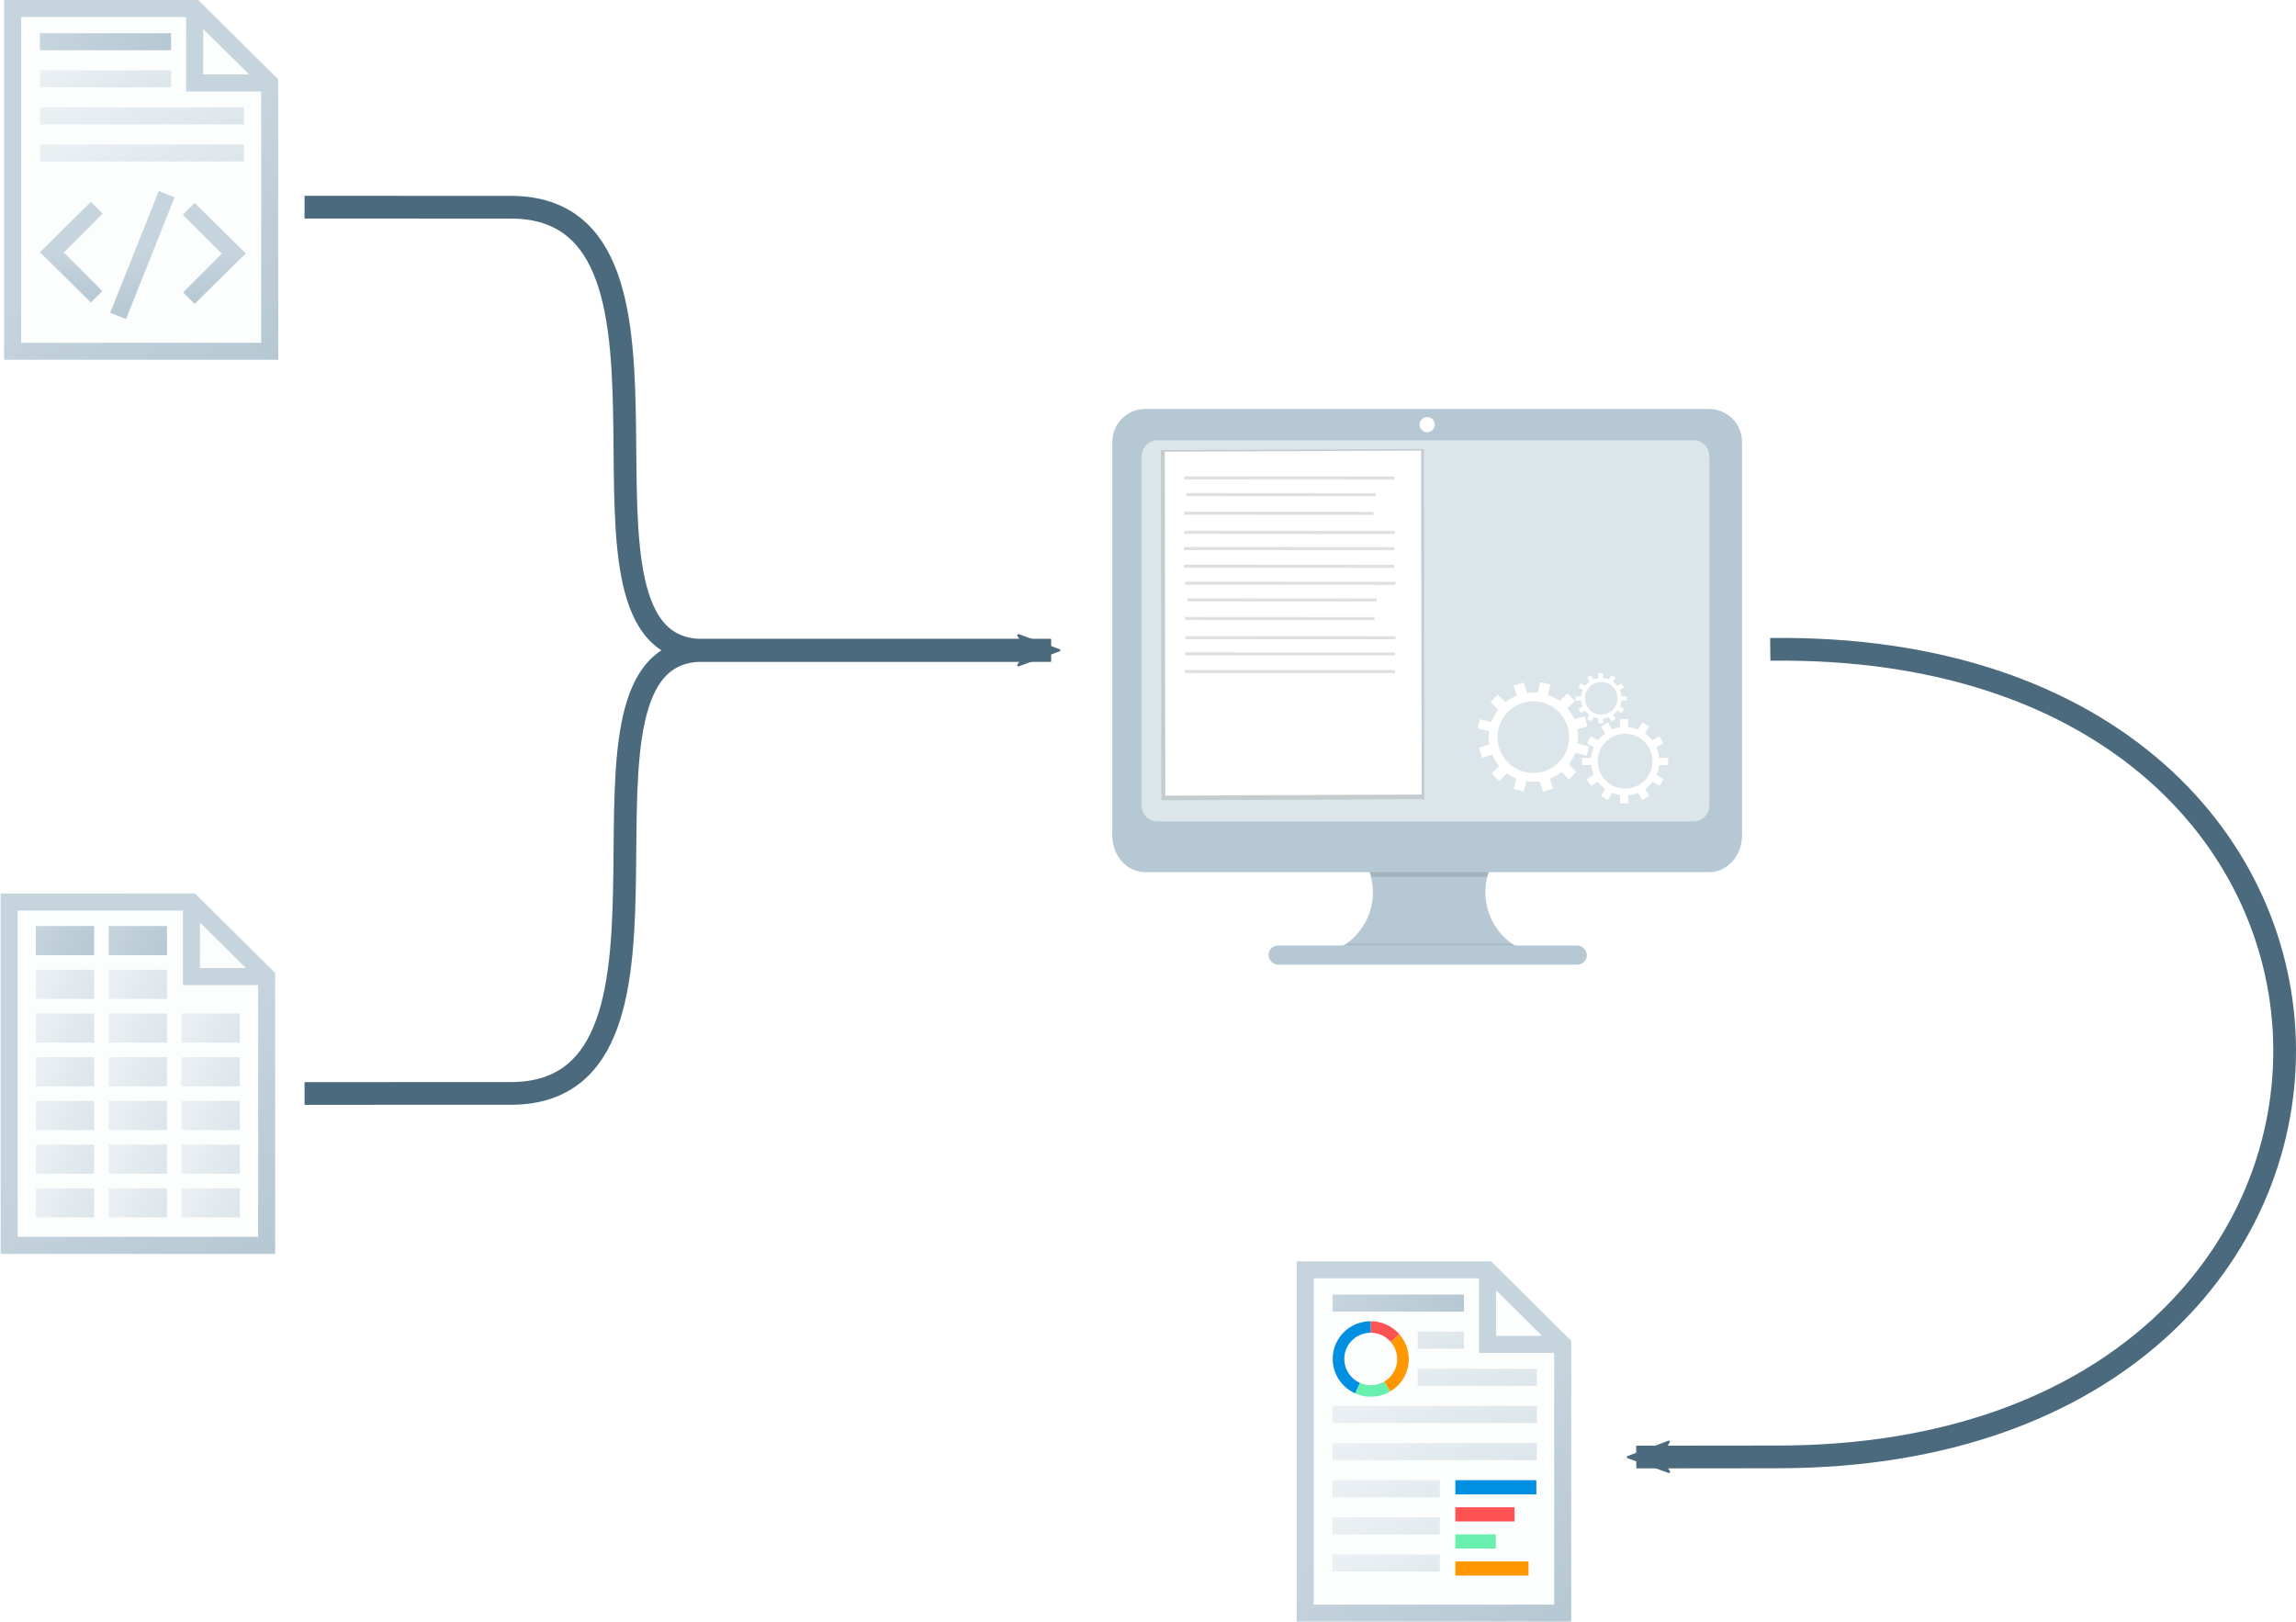 <?xml version="1.0" encoding="UTF-8" standalone="no"?>
<!-- Created with Inkscape (http://www.inkscape.org/) -->

<svg
   xmlns:osb="http://www.openswatchbook.org/uri/2009/osb"
   xmlns:dc="http://purl.org/dc/elements/1.1/"
   xmlns:cc="http://creativecommons.org/ns#"
   xmlns:rdf="http://www.w3.org/1999/02/22-rdf-syntax-ns#"
   xmlns:svg="http://www.w3.org/2000/svg"
   xmlns="http://www.w3.org/2000/svg"
   xmlns:xlink="http://www.w3.org/1999/xlink"
   xmlns:sodipodi="http://sodipodi.sourceforge.net/DTD/sodipodi-0.dtd"
   xmlns:inkscape="http://www.inkscape.org/namespaces/inkscape"
   width="404.47mm"
   height="285.652mm"
   viewBox="0 0 404.47 285.652"
   version="1.1"
   id="svg3107"
   inkscape:version="0.92.4 (5da689c313, 2019-01-14)"
   sodipodi:docname="nemoa-figure.svg">
  <defs
     id="defs3101">
    <marker
       inkscape:stockid="Arrow2Mend"
       orient="auto"
       refY="0"
       refX="0"
       id="Arrow2Mend-4-3"
       style="overflow:visible"
       inkscape:isstock="true">
      <path
         inkscape:connector-curvature="0"
         id="path12009-0-7"
         style="fill:#4b6a7d;fill-opacity:1;fill-rule:evenodd;stroke:#4b6a7d;stroke-width:0.625;stroke-linejoin:round;stroke-opacity:1"
         d="M 8.719,4.034 -2.207,0.016 8.719,-4.002 c -1.745,2.372 -1.735,5.617 -6e-7,8.035 z"
         transform="scale(-0.6)" />
    </marker>
    <linearGradient
       inkscape:collect="always"
       id="linearGradient13135">
      <stop
         style="stop-color:#dce5ea;stop-opacity:1"
         offset="0"
         id="stop13131" />
      <stop
         style="stop-color:#ecf1f4;stop-opacity:1"
         offset="1"
         id="stop13133" />
    </linearGradient>
    <linearGradient
       inkscape:collect="always"
       id="linearGradient46896">
      <stop
         style="stop-color:#b6c8d3;stop-opacity:1"
         offset="0"
         id="stop46892" />
      <stop
         style="stop-color:#c6d4dd;stop-opacity:1"
         offset="1"
         id="stop46894" />
    </linearGradient>
    <linearGradient
       gradientTransform="matrix(3.78,0,0,3.78,-1595.234,-684.882)"
       inkscape:collect="always"
       xlink:href="#linearGradient46896"
       id="linearGradient10806-4"
       x1="99.385"
       y1="129.775"
       x2="76.285"
       y2="126.775"
       gradientUnits="userSpaceOnUse" />
    <linearGradient
       inkscape:collect="always"
       xlink:href="#linearGradient46896"
       id="linearGradient8932-2"
       x1="446.967"
       y1="696.57"
       x2="355.971"
       y2="576.303"
       gradientUnits="userSpaceOnUse"
       gradientTransform="translate(-1595.234,-684.882)" />
    <linearGradient
       gradientTransform="matrix(8.504,0,0,2.209,-1955.661,-461.251)"
       inkscape:collect="always"
       xlink:href="#linearGradient13135"
       id="linearGradient8984-8-6-6-4-4"
       x1="86.551"
       y1="131.979"
       x2="76.285"
       y2="126.846"
       gradientUnits="userSpaceOnUse" />
    <linearGradient
       gradientTransform="matrix(13.229,0,0,2.209,-2316.068,-436.574)"
       inkscape:collect="always"
       xlink:href="#linearGradient13135"
       id="linearGradient8984-8-6-6-5-6"
       x1="86.551"
       y1="131.979"
       x2="76.285"
       y2="126.846"
       gradientUnits="userSpaceOnUse" />
    <linearGradient
       gradientTransform="matrix(13.229,0,0,2.209,-2316.068,-337.865)"
       inkscape:collect="always"
       xlink:href="#linearGradient13135"
       id="linearGradient8984-8-6-6-5-1-7-4"
       x1="86.551"
       y1="131.979"
       x2="76.285"
       y2="126.846"
       gradientUnits="userSpaceOnUse" />
    <linearGradient
       gradientTransform="matrix(13.229,0,0,2.209,-2316.068,-411.897)"
       inkscape:collect="always"
       xlink:href="#linearGradient13135"
       id="linearGradient8984-8-6-6-5-1-7-3"
       x1="86.551"
       y1="131.979"
       x2="76.285"
       y2="126.846"
       gradientUnits="userSpaceOnUse" />
    <linearGradient
       gradientTransform="matrix(13.229,0,0,2.209,-2316.068,-387.22)"
       inkscape:collect="always"
       xlink:href="#linearGradient13135"
       id="linearGradient8984-8-6-6-5-1-7-3-8"
       x1="86.551"
       y1="131.979"
       x2="76.285"
       y2="126.846"
       gradientUnits="userSpaceOnUse" />
    <linearGradient
       gradientTransform="matrix(13.229,0,0,2.209,-2316.068,-362.542)"
       inkscape:collect="always"
       xlink:href="#linearGradient13135"
       id="linearGradient8984-8-6-6-5-1-7-4-4"
       x1="86.551"
       y1="131.979"
       x2="76.285"
       y2="126.846"
       gradientUnits="userSpaceOnUse" />
    <linearGradient
       gradientTransform="matrix(13.229,0,0,2.209,-2316.068,-313.188)"
       inkscape:collect="always"
       xlink:href="#linearGradient13135"
       id="linearGradient8984-8-6-6-5-1-7-4-7"
       x1="86.551"
       y1="131.979"
       x2="76.285"
       y2="126.846"
       gradientUnits="userSpaceOnUse" />
    <marker
       inkscape:stockid="Arrow2Mend"
       orient="auto"
       refY="0"
       refX="0"
       id="Arrow2Mend-4-3-4"
       style="overflow:visible"
       inkscape:isstock="true">
      <path
         inkscape:connector-curvature="0"
         id="path12009-0-7-0"
         style="fill:#4b6a7d;fill-opacity:1;fill-rule:evenodd;stroke:#4b6a7d;stroke-width:0.625;stroke-linejoin:round;stroke-opacity:1"
         d="M 8.719,4.034 -2.207,0.016 8.719,-4.002 c -1.745,2.372 -1.735,5.617 -6e-7,8.035 z"
         transform="scale(-0.6)" />
    </marker>
    <linearGradient
       inkscape:collect="always"
       xlink:href="#linearGradient46896"
       id="linearGradient10097"
       gradientUnits="userSpaceOnUse"
       gradientTransform="translate(12.834,-2.9e-6)"
       x1="86.551"
       y1="131.979"
       x2="76.285"
       y2="126.846" />
    <linearGradient
       inkscape:collect="always"
       xlink:href="#linearGradient13135"
       id="linearGradient10099"
       gradientUnits="userSpaceOnUse"
       gradientTransform="translate(12.834,7.7)"
       x1="86.551"
       y1="131.979"
       x2="76.285"
       y2="126.846" />
    <linearGradient
       inkscape:collect="always"
       xlink:href="#linearGradient13135"
       id="linearGradient10101"
       gradientUnits="userSpaceOnUse"
       gradientTransform="translate(12.834,15.399)"
       x1="86.551"
       y1="131.979"
       x2="76.285"
       y2="126.846" />
    <linearGradient
       inkscape:collect="always"
       xlink:href="#linearGradient13135"
       id="linearGradient10103"
       gradientUnits="userSpaceOnUse"
       gradientTransform="translate(12.834,23.099)"
       x1="86.551"
       y1="131.979"
       x2="76.285"
       y2="126.846" />
    <linearGradient
       inkscape:collect="always"
       xlink:href="#linearGradient13135"
       id="linearGradient10105"
       gradientUnits="userSpaceOnUse"
       gradientTransform="translate(12.834,30.799)"
       x1="86.551"
       y1="131.979"
       x2="76.285"
       y2="126.846" />
    <linearGradient
       inkscape:collect="always"
       xlink:href="#linearGradient13135"
       id="linearGradient10107"
       gradientUnits="userSpaceOnUse"
       gradientTransform="translate(12.834,38.498)"
       x1="86.551"
       y1="131.979"
       x2="76.285"
       y2="126.846" />
    <linearGradient
       inkscape:collect="always"
       xlink:href="#linearGradient13135"
       id="linearGradient10109"
       gradientUnits="userSpaceOnUse"
       gradientTransform="translate(12.834,46.198)"
       x1="86.551"
       y1="131.979"
       x2="76.285"
       y2="126.846" />
    <linearGradient
       inkscape:collect="always"
       xlink:href="#linearGradient13135"
       id="linearGradient10111"
       gradientUnits="userSpaceOnUse"
       gradientTransform="translate(25.667,15.399)"
       x1="86.551"
       y1="131.979"
       x2="76.285"
       y2="126.846" />
    <linearGradient
       inkscape:collect="always"
       xlink:href="#linearGradient13135"
       id="linearGradient10113"
       gradientUnits="userSpaceOnUse"
       gradientTransform="translate(25.667,23.099)"
       x1="86.551"
       y1="131.979"
       x2="76.285"
       y2="126.846" />
    <linearGradient
       inkscape:collect="always"
       xlink:href="#linearGradient13135"
       id="linearGradient10115"
       gradientUnits="userSpaceOnUse"
       gradientTransform="translate(25.667,30.799)"
       x1="86.551"
       y1="131.979"
       x2="76.285"
       y2="126.846" />
    <linearGradient
       inkscape:collect="always"
       xlink:href="#linearGradient13135"
       id="linearGradient10117"
       gradientUnits="userSpaceOnUse"
       gradientTransform="translate(25.667,38.498)"
       x1="86.551"
       y1="131.979"
       x2="76.285"
       y2="126.846" />
    <linearGradient
       inkscape:collect="always"
       xlink:href="#linearGradient13135"
       id="linearGradient10119"
       gradientUnits="userSpaceOnUse"
       gradientTransform="translate(25.667,46.198)"
       x1="86.551"
       y1="131.979"
       x2="76.285"
       y2="126.846" />
    <linearGradient
       inkscape:collect="always"
       xlink:href="#linearGradient46896"
       id="linearGradient8984-0-1-8"
       x1="86.551"
       y1="131.979"
       x2="76.285"
       y2="126.846"
       gradientUnits="userSpaceOnUse" />
    <linearGradient
       inkscape:collect="always"
       xlink:href="#linearGradient13135"
       id="linearGradient10121"
       gradientUnits="userSpaceOnUse"
       gradientTransform="translate(0,7.7)"
       x1="86.551"
       y1="131.979"
       x2="76.285"
       y2="126.846" />
    <linearGradient
       inkscape:collect="always"
       xlink:href="#linearGradient13135"
       id="linearGradient10123"
       gradientUnits="userSpaceOnUse"
       gradientTransform="translate(0,15.399)"
       x1="86.551"
       y1="131.979"
       x2="76.285"
       y2="126.846" />
    <linearGradient
       inkscape:collect="always"
       xlink:href="#linearGradient13135"
       id="linearGradient10125"
       gradientUnits="userSpaceOnUse"
       gradientTransform="translate(0,23.099)"
       x1="86.551"
       y1="131.979"
       x2="76.285"
       y2="126.846" />
    <linearGradient
       inkscape:collect="always"
       xlink:href="#linearGradient13135"
       id="linearGradient10127"
       gradientUnits="userSpaceOnUse"
       gradientTransform="translate(-3e-6,30.799)"
       x1="86.551"
       y1="131.979"
       x2="76.285"
       y2="126.846" />
    <linearGradient
       inkscape:collect="always"
       xlink:href="#linearGradient13135"
       id="linearGradient10129"
       gradientUnits="userSpaceOnUse"
       gradientTransform="translate(-8e-6,38.498)"
       x1="86.551"
       y1="131.979"
       x2="76.285"
       y2="126.846" />
    <linearGradient
       inkscape:collect="always"
       xlink:href="#linearGradient13135"
       id="linearGradient10131"
       gradientUnits="userSpaceOnUse"
       gradientTransform="translate(-3e-6,46.198)"
       x1="86.551"
       y1="131.979"
       x2="76.285"
       y2="126.846" />
    <linearGradient
       inkscape:collect="always"
       xlink:href="#linearGradient46896"
       id="linearGradient8932-5"
       x1="446.967"
       y1="696.57"
       x2="355.971"
       y2="576.303"
       gradientUnits="userSpaceOnUse" />
    <marker
       inkscape:stockid="Arrow2Mend"
       orient="auto"
       refY="0"
       refX="0"
       id="Arrow2Mend-4-3-0"
       style="overflow:visible"
       inkscape:isstock="true">
      <path
         inkscape:connector-curvature="0"
         id="path12009-0-7-7"
         style="fill:#4b6a7d;fill-opacity:1;fill-rule:evenodd;stroke:#4b6a7d;stroke-width:0.625;stroke-linejoin:round;stroke-opacity:1"
         d="M 8.719,4.034 -2.207,0.016 8.719,-4.002 c -1.745,2.372 -1.735,5.617 -6e-7,8.035 z"
         transform="scale(-0.6)" />
    </marker>
    <marker
       inkscape:isstock="true"
       style="overflow:visible"
       id="DotL"
       refX="0"
       refY="0"
       orient="auto"
       inkscape:stockid="DotL">
      <path
         inkscape:connector-curvature="0"
         transform="matrix(0.8,0,0,0.8,5.92,0.8)"
         style="fill:#000000;fill-opacity:0.393;fill-rule:evenodd;stroke:#000000;stroke-width:1pt;stroke-opacity:1"
         d="m -2.5,-1 c 0,2.76 -2.24,5 -5,5 -2.76,0 -5,-2.24 -5,-5 0,-2.76 2.24,-5 5,-5 2.76,0 5,2.24 5,5 z"
         id="path955" />
    </marker>
    <marker
       inkscape:isstock="true"
       style="overflow:visible"
       id="DotM"
       refX="0"
       refY="0"
       orient="auto"
       inkscape:stockid="DotM">
      <path
         inkscape:connector-curvature="0"
         transform="matrix(0.4,0,0,0.4,2.96,0.4)"
         style="fill:#3c82ff;fill-opacity:0.706;fill-rule:evenodd;stroke:#000000;stroke-width:1pt;stroke-opacity:1"
         d="m -2.5,-1 c 0,2.76 -2.24,5 -5,5 -2.76,0 -5,-2.24 -5,-5 0,-2.76 2.24,-5 5,-5 2.76,0 5,2.24 5,5 z"
         id="path958" />
    </marker>
    <marker
       inkscape:isstock="true"
       style="overflow:visible"
       id="Arrow2Lstart"
       refX="0"
       refY="0"
       orient="auto"
       inkscape:stockid="Arrow2Lstart">
      <path
         inkscape:connector-curvature="0"
         transform="matrix(1.1,0,0,1.1,1.1,0)"
         d="M 8.719,4.034 -2.207,0.016 8.719,-4.002 c -1.745,2.372 -1.735,5.617 -6e-7,8.035 z"
         style="fill:#000000;fill-opacity:0.393;fill-rule:evenodd;stroke:#000000;stroke-width:0.625;stroke-linejoin:round;stroke-opacity:1"
         id="path912" />
    </marker>
    <marker
       inkscape:isstock="true"
       style="overflow:visible"
       id="marker1290"
       refX="0"
       refY="0"
       orient="auto"
       inkscape:stockid="Arrow1Lstart">
      <path
         inkscape:connector-curvature="0"
         transform="matrix(0.8,0,0,0.8,10,0)"
         style="fill:#3c82ff;fill-opacity:0.706;fill-rule:evenodd;stroke:#000000;stroke-width:1pt;stroke-opacity:1"
         d="M 0,0 5,-5 -12.5,0 5,5 Z"
         id="path1288" />
    </marker>
    <marker
       inkscape:isstock="true"
       style="overflow:visible"
       id="Arrow1Lstart"
       refX="0"
       refY="0"
       orient="auto"
       inkscape:stockid="Arrow1Lstart">
      <path
         inkscape:connector-curvature="0"
         transform="matrix(0.8,0,0,0.8,10,0)"
         style="fill:#3c82ff;fill-opacity:0.706;fill-rule:evenodd;stroke:#000000;stroke-width:1pt;stroke-opacity:1"
         d="M 0,0 5,-5 -12.5,0 5,5 Z"
         id="path894" />
    </marker>
    <linearGradient
       osb:paint="solid"
       id="linearGradient25565">
      <stop
         id="stop25563"
         offset="0"
         style="stop-color:#00ff00;stop-opacity:1;" />
    </linearGradient>
    <linearGradient
       id="linearGradient25557"
       inkscape:collect="always">
      <stop
         id="stop25553"
         offset="0"
         style="stop-color:#ff0000;stop-opacity:1;" />
      <stop
         id="stop25555"
         offset="1"
         style="stop-color:#ff0000;stop-opacity:0;" />
    </linearGradient>
    <linearGradient
       osb:paint="solid"
       id="linearGradient6556">
      <stop
         id="stop6554"
         offset="0"
         style="stop-color:#ff0046;stop-opacity:0.478;" />
    </linearGradient>
    <inkscape:perspective
       id="perspective4864"
       inkscape:persp3d-origin="248.87743 : -1539.7324 : 1"
       inkscape:vp_z="-1886.7359 : -1541.4926 : 1"
       inkscape:vp_y="0 : -21.553142 : 0"
       inkscape:vp_x="2135.6135 : -1.7602 : 0"
       sodipodi:type="inkscape:persp3d" />
    <linearGradient
       gradientUnits="userSpaceOnUse"
       y2="314.548"
       x2="463.755"
       y1="314.548"
       x1="255.397"
       id="linearGradient25559"
       xlink:href="#linearGradient25557"
       inkscape:collect="always" />
    <inkscape:perspective
       id="perspective4864-9"
       inkscape:persp3d-origin="104.79107 : -1864.7233 : 1"
       inkscape:vp_z="-2030.8226 : -1866.4835 : 1"
       inkscape:vp_y="0 : -21.553142 : 0"
       inkscape:vp_x="2135.6135 : -1.7602 : 0"
       sodipodi:type="inkscape:persp3d" />
    <inkscape:perspective
       id="perspective4864-9-5"
       inkscape:persp3d-origin="-101.27768 : -1787.5854 : 1"
       inkscape:vp_z="-2236.8913 : -1789.3456 : 1"
       inkscape:vp_y="0 : -21.553142 : 0"
       inkscape:vp_x="2135.6135 : -1.7602 : 0"
       sodipodi:type="inkscape:persp3d" />
    <marker
       inkscape:stockid="Arrow2Mend"
       orient="auto"
       refY="0"
       refX="0"
       id="Arrow2Mend-4-3-0-5"
       style="overflow:visible"
       inkscape:isstock="true">
      <path
         inkscape:connector-curvature="0"
         id="path12009-0-7-7-0"
         style="fill:#b6c8d3;fill-opacity:1;fill-rule:evenodd;stroke:#b6c8d3;stroke-width:0.625;stroke-linejoin:round;stroke-opacity:1"
         d="M 8.719,4.034 -2.207,0.016 8.719,-4.002 c -1.745,2.372 -1.735,5.617 -6e-7,8.035 z"
         transform="scale(-0.6)" />
    </marker>
    <linearGradient
       inkscape:collect="always"
       xlink:href="#linearGradient46896"
       id="linearGradient10927-7"
       x1="658.24"
       y1="542.879"
       x2="655.686"
       y2="466.266"
       gradientUnits="userSpaceOnUse" />
    <linearGradient
       inkscape:collect="always"
       xlink:href="#linearGradient46896"
       id="linearGradient10945-1"
       x1="81.804"
       y1="174.127"
       x2="81.813"
       y2="165.391"
       gradientUnits="userSpaceOnUse" />
    <linearGradient
       inkscape:collect="always"
       xlink:href="#linearGradient46896"
       id="linearGradient10937-0"
       x1="95.302"
       y1="176.935"
       x2="94.767"
       y2="165.148"
       gradientUnits="userSpaceOnUse" />
    <linearGradient
       inkscape:collect="always"
       xlink:href="#linearGradient13135"
       id="linearGradient11140"
       gradientUnits="userSpaceOnUse"
       gradientTransform="matrix(2.25,0,0,0.584,-95.363,59.169)"
       x1="86.551"
       y1="131.979"
       x2="76.285"
       y2="126.846" />
    <linearGradient
       inkscape:collect="always"
       xlink:href="#linearGradient13135"
       id="linearGradient11142"
       gradientUnits="userSpaceOnUse"
       gradientTransform="matrix(3.5,0,0,0.584,-190.721,65.698)"
       x1="86.551"
       y1="131.979"
       x2="76.285"
       y2="126.846" />
    <linearGradient
       inkscape:collect="always"
       xlink:href="#linearGradient13135"
       id="linearGradient11144"
       gradientUnits="userSpaceOnUse"
       gradientTransform="matrix(3.5,0,0,0.584,-190.721,72.227)"
       x1="86.551"
       y1="131.979"
       x2="76.285"
       y2="126.846" />
    <linearGradient
       inkscape:collect="always"
       xlink:href="#linearGradient46896"
       id="linearGradient8515"
       gradientUnits="userSpaceOnUse"
       x1="99.385"
       y1="129.775"
       x2="76.285"
       y2="126.775" />
    <linearGradient
       inkscape:collect="always"
       xlink:href="#linearGradient46896"
       id="linearGradient8517"
       gradientUnits="userSpaceOnUse"
       gradientTransform="scale(0.265)"
       x1="446.967"
       y1="696.57"
       x2="355.971"
       y2="576.303" />
  </defs>
  <sodipodi:namedview
     id="base"
     pagecolor="#ffffff"
     bordercolor="#666666"
     borderopacity="1.0"
     inkscape:pageopacity="0.0"
     inkscape:pageshadow="2"
     inkscape:zoom="0.24748737"
     inkscape:cx="-80.150989"
     inkscape:cy="312.99226"
     inkscape:document-units="mm"
     inkscape:current-layer="layer1"
     showgrid="false"
     inkscape:window-width="1680"
     inkscape:window-height="987"
     inkscape:window-x="-8"
     inkscape:window-y="-8"
     inkscape:window-maximized="1"
     fit-margin-top="0"
     fit-margin-left="0"
     fit-margin-right="0"
     fit-margin-bottom="0" />
  <g
     inkscape:label="Ebene 1"
     inkscape:groupmode="layer"
     id="layer1"
     transform="translate(138.737,15.991)">
    <g
       transform="translate(-207.985,-136.914)"
       id="g10956-3">
      <path
         sodipodi:nodetypes="cccccc"
         inkscape:connector-curvature="0"
         id="rect7973-6-79"
         d="m 71.472,122.425 h 32.081 l 13.206,13.108 v 47.268 H 71.472 Z"
         style="opacity:1;vector-effect:none;fill:#fcfdfd;fill-opacity:1;stroke:none;stroke-width:0;stroke-linecap:butt;stroke-linejoin:miter;stroke-miterlimit:4;stroke-dasharray:none;stroke-dashoffset:0;stroke-opacity:1" />
      <path
         inkscape:connector-curvature="0"
         id="path10781-9-9"
         d="m 76.285,126.775 v 3 h 23.1 v -3 z"
         style="color:#000000;font-style:normal;font-variant:normal;font-weight:normal;font-stretch:normal;font-size:medium;line-height:normal;font-family:sans-serif;font-variant-ligatures:normal;font-variant-position:normal;font-variant-caps:normal;font-variant-numeric:normal;font-variant-alternates:normal;font-feature-settings:normal;text-indent:0;text-align:start;text-decoration:none;text-decoration-line:none;text-decoration-style:solid;text-decoration-color:#000000;letter-spacing:normal;word-spacing:normal;text-transform:none;writing-mode:lr-tb;direction:ltr;text-orientation:mixed;dominant-baseline:auto;baseline-shift:baseline;text-anchor:start;white-space:normal;shape-padding:0;clip-rule:nonzero;display:inline;overflow:visible;visibility:visible;opacity:1;isolation:auto;mix-blend-mode:normal;color-interpolation:sRGB;color-interpolation-filters:linearRGB;solid-color:#000000;solid-opacity:1;vector-effect:none;fill:url(#linearGradient8515);fill-opacity:1;fill-rule:nonzero;stroke:none;stroke-width:3;stroke-linecap:butt;stroke-linejoin:miter;stroke-miterlimit:4;stroke-dasharray:none;stroke-dashoffset:0;stroke-opacity:1;color-rendering:auto;image-rendering:auto;shape-rendering:auto;text-rendering:auto;enable-background:accumulate" />
      <path
         sodipodi:nodetypes="ccccccccccccccccccc"
         inkscape:connector-curvature="0"
         id="rect7973-4"
         d="m 69.972,120.926 v 63.375 h 48.287 c -0.002,-16.357 10e-4,-49.391 10e-4,-49.391 l -10e-4,-0.001 v -5.2e-4 l -14.09,-13.984 z m 3,3 h 29.078 l -0.02,13.107 h 13.229 v 44.268 H 72.973 Z m 32.074,2.096 8.072,8.011 h -8.084 z"
         style="color:#000000;font-style:normal;font-variant:normal;font-weight:normal;font-stretch:normal;font-size:medium;line-height:normal;font-family:sans-serif;font-variant-ligatures:normal;font-variant-position:normal;font-variant-caps:normal;font-variant-numeric:normal;font-variant-alternates:normal;font-feature-settings:normal;text-indent:0;text-align:start;text-decoration:none;text-decoration-line:none;text-decoration-style:solid;text-decoration-color:#000000;letter-spacing:normal;word-spacing:normal;text-transform:none;writing-mode:lr-tb;direction:ltr;text-orientation:mixed;dominant-baseline:auto;baseline-shift:baseline;text-anchor:start;white-space:normal;shape-padding:0;clip-rule:nonzero;display:inline;overflow:visible;visibility:visible;opacity:1;isolation:auto;mix-blend-mode:normal;color-interpolation:sRGB;color-interpolation-filters:linearRGB;solid-color:#000000;solid-opacity:1;vector-effect:none;fill:url(#linearGradient8517);fill-opacity:1;fill-rule:nonzero;stroke:none;stroke-width:3;stroke-linecap:butt;stroke-linejoin:miter;stroke-miterlimit:4;stroke-dasharray:none;stroke-dashoffset:0;stroke-opacity:1;color-rendering:auto;image-rendering:auto;shape-rendering:auto;text-rendering:auto;enable-background:accumulate" />
      <polygon
         transform="matrix(0.125,0,0,0.125,25.366,106.526)"
         id="polygon10656-2"
         points="625.327,401.13 697.373,472.275 625.327,543.42 609.117,527.21 663.602,472.725 608.667,417.79 "
         style="fill:url(#linearGradient10927-7);fill-opacity:1" />
      <path
         inkscape:connector-curvature="0"
         id="polygon10654-6"
         d="m 87.276,172.186 -6.786,-6.786 6.842,-6.842 -2.075,-2.075 -8.973,8.861 8.973,8.861 z"
         style="fill:url(#linearGradient10945-1);fill-opacity:1;stroke-width:0.125" />
      <path
         inkscape:connector-curvature="0"
         id="path10781-91"
         d="m 97.219,154.574 -8.559,21.438 2.785,1.113 8.561,-21.439 z"
         style="color:#000000;font-style:normal;font-variant:normal;font-weight:normal;font-stretch:normal;font-size:medium;line-height:normal;font-family:sans-serif;font-variant-ligatures:normal;font-variant-position:normal;font-variant-caps:normal;font-variant-numeric:normal;font-variant-alternates:normal;font-feature-settings:normal;text-indent:0;text-align:start;text-decoration:none;text-decoration-line:none;text-decoration-style:solid;text-decoration-color:#000000;letter-spacing:normal;word-spacing:normal;text-transform:none;writing-mode:lr-tb;direction:ltr;text-orientation:mixed;dominant-baseline:auto;baseline-shift:baseline;text-anchor:start;white-space:normal;shape-padding:0;clip-rule:nonzero;display:inline;overflow:visible;visibility:visible;opacity:1;isolation:auto;mix-blend-mode:normal;color-interpolation:sRGB;color-interpolation-filters:linearRGB;solid-color:#000000;solid-opacity:1;vector-effect:none;fill:url(#linearGradient10937-0);fill-opacity:1;fill-rule:nonzero;stroke:none;stroke-width:3;stroke-linecap:butt;stroke-linejoin:miter;stroke-miterlimit:4;stroke-dasharray:none;stroke-dashoffset:0;stroke-opacity:1;color-rendering:auto;image-rendering:auto;shape-rendering:auto;text-rendering:auto;enable-background:accumulate" />
      <path
         sodipodi:nodetypes="ccccc"
         inkscape:connector-curvature="0"
         id="path54-8-129-0-6-7-9"
         d="m 76.285,133.305 v 3 h 23.1 v -3 z"
         style="fill:url(#linearGradient11140);fill-opacity:1;stroke-width:0.327" />
      <path
         sodipodi:nodetypes="ccccc"
         inkscape:connector-curvature="0"
         id="path54-8-129-0-6-8-6"
         d="m 76.285,139.834 v 3 h 35.932 v -3 z"
         style="fill:url(#linearGradient11142);fill-opacity:1;stroke-width:0.408" />
      <path
         sodipodi:nodetypes="ccccc"
         inkscape:connector-curvature="0"
         id="path54-8-129-0-6-8-7-4"
         d="m 76.285,146.363 v 3 h 35.932 v -3 z"
         style="fill:url(#linearGradient11144);fill-opacity:1;stroke-width:0.408" />
    </g>
    <path
       style="fill:none;stroke:#4b6a7d;stroke-width:4;stroke-linecap:butt;stroke-linejoin:miter;stroke-miterlimit:4;stroke-dasharray:none;stroke-dashoffset:0;stroke-opacity:1"
       d="m -85.086,20.503 c 1.029,0 35.518,0.004 36.519,0.011 36.745,0.266 5.088,77.887 33.545,78.045 0.804,0.004 60.606,0.007 61.426,0.006"
       id="path11801-1-8"
       inkscape:connector-curvature="0"
       sodipodi:nodetypes="cssc"
       inkscape:export-filename="C:\Users\patri\Desktop\g47509-1.png"
       inkscape:export-xdpi="96"
       inkscape:export-ydpi="96" />
    <g
       id="g69817-9"
       transform="matrix(0.857,0,0,0.857,20.937,-23.522)">
      <g
         id="g5970">
        <path
           style="fill:#b6c8d3;fill-opacity:1;stroke-width:0.647"
           inkscape:connector-curvature="0"
           d="m 126.848,204.075 v 1.333 H 87.447 v -1.08 a 12.938,12.938 0 0 0 8.448,-12.148 12.938,12.938 0 0 0 -7.556,-11.767 H 126.583 a 12.938,12.938 0 0 0 0.265,23.663 z"
           id="path66507-5" />
        <path
           style="opacity:0.1;stroke-width:0.647"
           inkscape:connector-curvature="0"
           d="m 126.583,180.412 a 12.938,12.938 0 0 0 -7.148,8.584 H 95.5 a 12.976,12.976 0 0 0 -7.161,-8.584 z"
           id="path66509-9" />
        <path
           style="fill:#b6c8d3;fill-opacity:1;stroke-width:0.647"
           inkscape:connector-curvature="0"
           d="m 42.327,179.97 v 0.605 c 0,4.127 3.027,7.478 6.753,7.478 H 165.008 c 3.726,0 6.753,-3.351 6.753,-7.478 v -0.605 z"
           id="path66511-5"
           sodipodi:nodetypes="csssscc" />
        <path
           style="opacity:0.1;fill:#3f3d56;fill-opacity:1;stroke-width:0.647"
           inkscape:connector-curvature="0"
           d="m 126.848,204.075 v 1.333 H 87.447 v -1.08 a 13.041,13.041 0 0 0 3.04,-1.617 h 33.948 a 13.015,13.015 0 0 0 2.413,1.365 z"
           id="path66513-4" />
        <rect
           style="fill:#b6c8d3;fill-opacity:1;stroke-width:0.647"
           x="74.431"
           y="203.125"
           width="65.445"
           height="3.946"
           rx="1.973"
           id="rect66515-7" />
        <path
           style="fill:#b6c8d3;fill-opacity:1;stroke-width:0.647"
           inkscape:connector-curvature="0"
           d="m 171.761,99.604 c 0,-3.73 -3.024,-6.753 -6.753,-6.753 H 49.08 c -3.73,0 -6.753,3.024 -6.753,6.753 V 180.897 H 171.761 Z"
           id="path66517-8"
           sodipodi:nodetypes="ssssccs" />
        <path
           style="fill:#dce5ea;fill-opacity:1;stroke-width:0.632"
           inkscape:connector-curvature="0"
           d="m 165.054,102.612 v 71.675 a 3.171,3.325 0 0 1 -3.171,3.325 H 51.524 a 3.171,3.325 0 0 1 -3.171,-3.325 v -71.675 a 3.14,3.293 0 0 1 0.457,-1.656 3.177,3.331 0 0 1 2.745,-1.662 H 161.883 a 3.171,3.325 0 0 1 3.171,3.319 z"
           id="path66519-1" />
        <circle
           style="fill:#ffffff;stroke-width:0.647"
           cx="107.047"
           cy="96.066"
           r="1.559"
           id="circle66521-6" />
        <path
           style="opacity:0.1;fill:#3f3d56;fill-opacity:1;stroke-width:0.647"
           inkscape:connector-curvature="0"
           d="m 152.565,188.486 c -0.142,0 -0.278,-0.032 -0.414,-0.058 a 0.86,0.86 0 0 1 0.414,0.058 z"
           id="path66687-2" />
        <g
           transform="matrix(0.22,-0.018,0.018,0.212,-683.952,-39.314)"
           id="g17909-6-4-0-3">
          <g
             transform="translate(944.425,773.931)"
             id="g4943-4-1-9-6">
            <rect
               style="fill:#808080;fill-opacity:0.25;stroke-width:0.58"
               x="2331.179"
               y="-20.481"
               width="244.884"
               height="338.348"
               id="rect17823-3-7-4-7"
               transform="rotate(4.61)" />
            <rect
               id="rect17827-0-3-7-1"
               height="332.204"
               width="238.649"
               y="-17.962"
               x="2334.293"
               style="fill:#ffffff;stroke-width:0.581"
               transform="matrix(0.997,0.08,-0.08,0.997,0,0)" />
            <rect
               id="rect2651-42-6-7-4-2"
               transform="rotate(4.891)"
               height="2.965"
               width="195.799"
               y="-6.531"
               x="2352.777"
               style="fill:#e0e0e0;stroke-width:0.606" />
            <rect
               id="rect2661-85-9-6-5-6"
               transform="rotate(4.891)"
               height="2.965"
               width="176.516"
               y="27.589"
               x="2352.783"
               style="fill:#e0e0e0;stroke-width:0.606" />
            <rect
               id="rect2665-8-0-1-1-0"
               transform="rotate(4.891)"
               height="2.965"
               width="195.799"
               y="61.705"
               x="2352.779"
               style="fill:#e0e0e0;stroke-width:0.606" />
            <rect
               id="rect2673-4-3-7-1-2"
               transform="rotate(4.891)"
               height="2.965"
               width="195.799"
               y="78.763"
               x="2352.779"
               style="fill:#e0e0e0;stroke-width:0.606" />
            <rect
               id="rect2661-8-3-4-5-0-7"
               transform="rotate(4.891)"
               height="2.965"
               width="176.516"
               y="9.577"
               x="2354.824"
               style="fill:#e0e0e0;stroke-width:0.606" />
            <rect
               id="rect2665-0-1-8-3-3-3"
               transform="rotate(4.891)"
               height="2.965"
               width="195.799"
               y="46.069"
               x="2353.178"
               style="fill:#e0e0e0;stroke-width:0.606" />
            <rect
               id="rect2651-4-8-9-3-3-9"
               transform="rotate(4.891)"
               height="2.965"
               width="195.799"
               y="95.191"
               x="2354.112"
               style="fill:#e0e0e0;stroke-width:0.606" />
            <rect
               id="rect2661-1-0-4-6-7-1"
               transform="rotate(4.891)"
               height="2.965"
               width="176.516"
               y="129.311"
               x="2354.118"
               style="fill:#e0e0e0;stroke-width:0.606" />
            <rect
               id="rect2665-7-3-7-1-0-3"
               transform="rotate(4.891)"
               height="2.965"
               width="195.799"
               y="163.427"
               x="2354.114"
               style="fill:#e0e0e0;stroke-width:0.606" />
            <rect
               id="rect2673-8-3-7-5-0-1"
               transform="rotate(4.891)"
               height="2.965"
               width="195.799"
               y="180.485"
               x="2354.114"
               style="fill:#e0e0e0;stroke-width:0.606" />
            <rect
               id="rect2661-8-5-7-0-6-2-5"
               transform="rotate(4.891)"
               height="2.965"
               width="176.516"
               y="111.298"
               x="2356.159"
               style="fill:#e0e0e0;stroke-width:0.606" />
            <rect
               id="rect2665-0-3-0-6-2-3-4"
               transform="rotate(4.891)"
               height="2.965"
               width="195.799"
               y="147.791"
               x="2354.513"
               style="fill:#e0e0e0;stroke-width:0.606" />
          </g>
        </g>
        <path
           inkscape:connector-curvature="0"
           id="path65804-2-9-5"
           d="m 130.288,148.98 -0.545,2.194 a 9.185,9.185 0 0 0 -2.198,0.049 l -0.656,-2.141 -2.058,0.631 0.635,2.073 a 9.185,9.185 0 0 0 -2.284,1.319 l -1.639,-1.526 -1.467,1.575 1.589,1.48 a 9.185,9.185 0 0 0 -1.433,2.59 l -2.358,-0.586 -0.465,1.869 2.366,0.588 a 9.185,9.185 0 0 0 0.043,2.698 l -2.132,0.694 0.667,2.046 2.058,-0.67 a 9.185,9.185 0 0 0 1.46,2.377 l -1.529,1.533 1.524,1.521 1.585,-1.589 a 9.185,9.185 0 0 0 1.913,1.086 l -0.543,2.183 2.089,0.519 0.528,-2.125 a 9.185,9.185 0 0 0 2.762,0.016 l 0.657,2.144 2.058,-0.631 -0.635,-2.074 a 9.185,9.185 0 0 0 2.403,-1.417 l 1.507,1.559 1.547,-1.497 -1.554,-1.607 a 9.185,9.185 0 0 0 1.302,-2.366 l 2.36,0.586 0.465,-1.869 -2.349,-0.584 a 9.195,9.195 0 0 0 -0.061,-2.962 l 2.097,-0.564 -0.558,-2.08 -2.173,0.585 a 9.195,9.195 0 0 0 -1.397,-2.232 l 1.537,-1.54 -1.524,-1.521 -1.587,1.59 a 9.195,9.195 0 0 0 -2.446,-1.282 l 0.528,-2.125 z m 0.362,4.178 a 7.366,7.366 0 1 1 -8.925,5.371 7.366,7.366 0 0 1 8.925,-5.371 z"
           style="fill:#ffffff;fill-opacity:1;stroke-width:0.107" />
        <path
           inkscape:connector-curvature="0"
           id="path65804-2-9-5-1"
           d="m 146.709,156.575 v 1.731 a 7.032,7.032 0 0 0 -1.624,0.442 l -0.883,-1.47 -1.413,0.849 0.855,1.423 a 7.032,7.032 0 0 0 -1.454,1.401 l -1.499,-0.831 -0.799,1.441 1.454,0.806 a 7.032,7.032 0 0 0 -0.587,2.188 h -1.86 v 1.475 h 1.866 a 7.032,7.032 0 0 0 0.53,1.996 l -1.456,0.909 0.873,1.397 1.405,-0.878 a 7.032,7.032 0 0 0 1.524,1.497 l -0.853,1.421 1.413,0.849 0.884,-1.473 a 7.032,7.032 0 0 0 1.622,0.454 v 1.722 h 1.648 v -1.676 a 7.032,7.032 0 0 0 2.055,-0.498 l 0.884,1.472 1.413,-0.849 -0.855,-1.423 a 7.032,7.032 0 0 0 1.524,-1.497 l 1.407,0.88 0.873,-1.398 -1.452,-0.907 a 7.032,7.032 0 0 0 0.53,-1.998 h 1.861 v -1.475 h -1.853 a 7.039,7.039 0 0 0 -0.593,-2.19 l 1.454,-0.806 -0.799,-1.442 -1.507,0.836 a 7.039,7.039 0 0 0 -1.45,-1.4 l 0.858,-1.428 -1.413,-0.849 -0.886,1.474 a 7.039,7.039 0 0 0 -2.054,-0.5 v -1.676 z m 1.041,3.037 a 5.639,5.639 0 1 1 -5.639,5.638 5.639,5.639 0 0 1 5.639,-5.638 z"
           style="fill:#ffffff;fill-opacity:1;stroke-width:0.082" />
        <path
           inkscape:connector-curvature="0"
           id="path65804-2-9-5-19"
           d="m 142.208,147.158 v 1.029 a 4.18,4.18 0 0 0 -0.965,0.263 l -0.525,-0.874 -0.84,0.505 0.508,0.846 a 4.18,4.18 0 0 0 -0.864,0.833 l -0.891,-0.494 -0.475,0.857 0.864,0.479 a 4.18,4.18 0 0 0 -0.349,1.301 h -1.106 v 0.877 h 1.109 a 4.18,4.18 0 0 0 0.315,1.187 l -0.865,0.541 0.519,0.831 0.835,-0.522 a 4.18,4.18 0 0 0 0.906,0.89 l -0.507,0.845 0.84,0.505 0.526,-0.876 a 4.18,4.18 0 0 0 0.964,0.27 v 1.024 h 0.98 v -0.996 a 4.18,4.18 0 0 0 1.222,-0.296 l 0.526,0.875 0.84,-0.504 -0.508,-0.846 a 4.18,4.18 0 0 0 0.906,-0.89 l 0.837,0.523 0.519,-0.831 -0.863,-0.539 a 4.18,4.18 0 0 0 0.315,-1.188 h 1.107 v -0.877 h -1.102 a 4.185,4.185 0 0 0 -0.352,-1.302 l 0.864,-0.479 -0.475,-0.857 -0.896,0.497 a 4.185,4.185 0 0 0 -0.862,-0.833 l 0.51,-0.849 -0.84,-0.504 -0.526,0.876 a 4.185,4.185 0 0 0 -1.221,-0.298 v -0.996 z m 0.619,1.806 a 3.352,3.352 0 1 1 -3.352,3.352 3.352,3.352 0 0 1 3.352,-3.352 z"
           style="fill:#ffffff;fill-opacity:1;stroke-width:0.049" />
      </g>
    </g>
    <path
       style="fill:none;stroke:#4b6a7d;stroke-width:4;stroke-linecap:butt;stroke-linejoin:miter;stroke-miterlimit:4;stroke-dasharray:none;stroke-dashoffset:0;stroke-opacity:1;marker-end:url(#Arrow2Mend-4-3-4)"
       d="m 173.118,98.394 c 120.705,-1.573 120.447,142.068 1.459,142.248 -0.604,9.2e-4 -24.457,0.02 -25.067,0.025"
       id="path11801-1-8-1"
       inkscape:connector-curvature="0"
       sodipodi:nodetypes="csc"
       inkscape:export-filename="C:\Users\patri\Desktop\g47509-1.png"
       inkscape:export-xdpi="96"
       inkscape:export-ydpi="96" />
    <g
       transform="matrix(0.265,0,0,0.265,442.347,266.569)"
       id="g3822">
      <path
         sodipodi:nodetypes="cccccc"
         inkscape:connector-curvature="0"
         id="rect7973-6-4"
         d="m -1325.102,-222.174 h 121.252 l 49.913,49.543 V 6.02 h -171.165 z"
         style="opacity:1;vector-effect:none;fill:#fcfdfd;fill-opacity:1;stroke:none;stroke-width:0;stroke-linecap:butt;stroke-linejoin:miter;stroke-miterlimit:4;stroke-dasharray:none;stroke-dashoffset:0;stroke-opacity:1" />
      <path
         inkscape:connector-curvature="0"
         id="path10781-9-3"
         d="m -1306.912,-205.731 v 11.339 h 87.306 v -11.339 z"
         style="color:#000000;font-style:normal;font-variant:normal;font-weight:normal;font-stretch:normal;font-size:medium;line-height:normal;font-family:sans-serif;font-variant-ligatures:normal;font-variant-position:normal;font-variant-caps:normal;font-variant-numeric:normal;font-variant-alternates:normal;font-feature-settings:normal;text-indent:0;text-align:start;text-decoration:none;text-decoration-line:none;text-decoration-style:solid;text-decoration-color:#000000;letter-spacing:normal;word-spacing:normal;text-transform:none;writing-mode:lr-tb;direction:ltr;text-orientation:mixed;dominant-baseline:auto;baseline-shift:baseline;text-anchor:start;white-space:normal;shape-padding:0;clip-rule:nonzero;display:inline;overflow:visible;visibility:visible;opacity:1;isolation:auto;mix-blend-mode:normal;color-interpolation:sRGB;color-interpolation-filters:linearRGB;solid-color:#000000;solid-opacity:1;vector-effect:none;fill:url(#linearGradient10806-4);fill-opacity:1;fill-rule:nonzero;stroke:none;stroke-width:11.339;stroke-linecap:butt;stroke-linejoin:miter;stroke-miterlimit:4;stroke-dasharray:none;stroke-dashoffset:0;stroke-opacity:1;color-rendering:auto;image-rendering:auto;shape-rendering:auto;text-rendering:auto;enable-background:accumulate" />
      <path
         sodipodi:nodetypes="ccccccccccccccccccc"
         inkscape:connector-curvature="0"
         id="rect7973-65"
         d="m -1330.771,-227.839 v 239.527 h 182.504 c -0.01,-61.821 0,-186.676 0,-186.676 v 0 0 l -53.252,-52.853 z m 11.34,11.338 h 109.9 l -0.074,49.539 h 49.998 V 0.348 h -159.824 z m 121.225,7.922 30.508,30.279 h -30.553 z"
         style="color:#000000;font-style:normal;font-variant:normal;font-weight:normal;font-stretch:normal;font-size:medium;line-height:normal;font-family:sans-serif;font-variant-ligatures:normal;font-variant-position:normal;font-variant-caps:normal;font-variant-numeric:normal;font-variant-alternates:normal;font-feature-settings:normal;text-indent:0;text-align:start;text-decoration:none;text-decoration-line:none;text-decoration-style:solid;text-decoration-color:#000000;letter-spacing:normal;word-spacing:normal;text-transform:none;writing-mode:lr-tb;direction:ltr;text-orientation:mixed;dominant-baseline:auto;baseline-shift:baseline;text-anchor:start;white-space:normal;shape-padding:0;clip-rule:nonzero;display:inline;overflow:visible;visibility:visible;opacity:1;isolation:auto;mix-blend-mode:normal;color-interpolation:sRGB;color-interpolation-filters:linearRGB;solid-color:#000000;solid-opacity:1;vector-effect:none;fill:url(#linearGradient8932-2);fill-opacity:1;fill-rule:nonzero;stroke:none;stroke-width:11.339;stroke-linecap:butt;stroke-linejoin:miter;stroke-miterlimit:4;stroke-dasharray:none;stroke-dashoffset:0;stroke-opacity:1;color-rendering:auto;image-rendering:auto;shape-rendering:auto;text-rendering:auto;enable-background:accumulate" />
      <path
         sodipodi:nodetypes="ccccc"
         inkscape:connector-curvature="0"
         id="path54-8-129-0-6-7-3"
         d="m -1250.322,-181.054 v 11.339 h 30.716 v -11.339 z"
         style="fill:url(#linearGradient8984-8-6-6-4-4);fill-opacity:1;stroke-width:1.236" />
      <path
         sodipodi:nodetypes="ccccc"
         inkscape:connector-curvature="0"
         id="path54-8-129-0-6-8-61"
         d="m -1250.412,-156.377 v 11.338 h 79.308 v -11.338 z"
         style="fill:url(#linearGradient8984-8-6-6-5-6);fill-opacity:1;stroke-width:1.542" />
      <g
         transform="matrix(3.78,0,0,3.78,-1443.304,-711.102)"
         id="g13287">
        <path
           id="path11722-9"
           d="m 46.302,142.016 1.543,-1.321 a 6.67,6.616 9.876 0 0 -5.072,-2.306 l 0.006,2.024 a 4.637,4.599 9.876 0 1 3.523,1.604 z"
           inkscape:connector-curvature="0"
           style="fill:#ff5252;stroke-width:0.113" />
        <path
           id="path11724-6"
           d="m 42.804,149.632 a 4.618,4.58 9.876 0 1 -1.919,-0.413 l -0.837,1.845 a 6.687,6.633 9.876 0 0 6.174,-0.337 l -1.047,-1.742 a 4.618,4.58 9.876 0 1 -2.371,0.647 z"
           inkscape:connector-curvature="0"
           style="fill:#69f0ae;stroke-width:0.113" />
        <path
           id="path11726-5"
           d="m 49.477,145.021 a 6.659,6.605 9.876 0 0 -1.633,-4.328 l -1.543,1.321 a 4.639,4.601 9.876 0 1 -1.126,6.972 l 1.047,1.742 a 6.687,6.633 9.876 0 0 3.254,-5.707 z"
           inkscape:connector-curvature="0"
           style="fill:#ff9800;stroke-width:0.113" />
        <path
           id="path11728-3"
           d="m 38.145,145.021 a 4.647,4.609 9.876 0 1 4.633,-4.61 l -0.006,-2.024 a 6.687,6.633 9.876 0 0 -2.724,12.677 l 0.837,-1.845 a 4.647,4.609 9.876 0 1 -2.74,-4.198 z"
           inkscape:connector-curvature="0"
           style="fill:#008fe1;stroke-width:0.113" />
      </g>
      <rect
         transform="matrix(1,0,0.002,1,0,0)"
         style="fill:#008fe1;stroke-width:0.552"
         x="-1225.151"
         y="-82.346"
         width="53.841"
         height="9.428"
         id="rect11732-8" />
      <rect
         transform="matrix(1,0,0.002,1,0,0)"
         style="fill:#ff5252;stroke-width:0.552"
         x="-1225.195"
         y="-64.345"
         width="39.345"
         height="9.428"
         id="rect11734-0" />
      <rect
         transform="matrix(1,0,0.002,1,0,0)"
         style="fill:#69f0ae;stroke-width:0.552"
         x="-1225.238"
         y="-46.345"
         width="26.92"
         height="9.428"
         id="rect11736-4" />
      <rect
         transform="matrix(1,0,0.002,1,0,0)"
         style="fill:#ff9800;stroke-width:0.552"
         x="-1225.282"
         y="-28.345"
         width="48.664"
         height="9.428"
         id="rect11738-9" />
      <path
         sodipodi:nodetypes="ccccc"
         inkscape:connector-curvature="0"
         id="path54-8-129-0-6-8-7-2-9"
         d="m -1306.912,-57.668 v 11.339 h 71.308 v -11.339 z"
         style="fill:url(#linearGradient8984-8-6-6-5-1-7-4);fill-opacity:1;stroke-width:1.542" />
      <path
         sodipodi:nodetypes="ccccc"
         inkscape:connector-curvature="0"
         id="path54-8-129-0-6-8-7-2-1"
         d="m -1306.912,-131.7 v 11.339 h 135.808 v -11.339 z"
         style="fill:url(#linearGradient8984-8-6-6-5-1-7-3);fill-opacity:1;stroke-width:1.542" />
      <path
         sodipodi:nodetypes="ccccc"
         inkscape:connector-curvature="0"
         id="path54-8-129-0-6-8-7-2-1-7"
         d="m -1306.912,-107.022 v 11.339 h 135.808 v -11.339 z"
         style="fill:url(#linearGradient8984-8-6-6-5-1-7-3-8);fill-opacity:1;stroke-width:1.542" />
      <path
         sodipodi:nodetypes="ccccc"
         inkscape:connector-curvature="0"
         id="path54-8-129-0-6-8-7-2-9-7"
         d="m -1306.912,-82.345 v 11.339 h 71.308 V -82.345 Z"
         style="fill:url(#linearGradient8984-8-6-6-5-1-7-4-4);fill-opacity:1;stroke-width:1.542" />
      <path
         sodipodi:nodetypes="ccccc"
         inkscape:connector-curvature="0"
         id="path54-8-129-0-6-8-7-2-9-74"
         d="m -1306.912,-32.991 v 11.338 h 71.308 v -11.338 z"
         style="fill:url(#linearGradient8984-8-6-6-5-1-7-4-7);fill-opacity:1;stroke-width:1.542" />
    </g>
    <g
       id="g9329-2"
       transform="translate(-208.709,20.287)">
      <path
         style="opacity:1;vector-effect:none;fill:#fcfdfd;fill-opacity:1;stroke:none;stroke-width:0;stroke-linecap:butt;stroke-linejoin:miter;stroke-miterlimit:4;stroke-dasharray:none;stroke-dashoffset:0;stroke-opacity:1"
         d="m 71.472,122.425 h 32.081 l 13.206,13.108 v 47.268 H 71.472 Z"
         id="rect7973-6-7"
         inkscape:connector-curvature="0"
         sodipodi:nodetypes="cccccc" />
      <path
         style="fill:url(#linearGradient10097);fill-opacity:1;stroke-width:0.285"
         d="m 89.119,126.846 v 5.133 h 10.266 v -5.133 z"
         id="path54-8-4-8"
         inkscape:connector-curvature="0"
         sodipodi:nodetypes="ccccc" />
      <path
         style="fill:url(#linearGradient10099);fill-opacity:1;stroke-width:0.285"
         d="m 89.119,134.546 v 5.133 h 10.266 v -5.133 z"
         id="path54-8-129-8"
         inkscape:connector-curvature="0"
         sodipodi:nodetypes="ccccc" />
      <path
         style="fill:url(#linearGradient10101);fill-opacity:1;stroke-width:0.285"
         d="m 89.119,142.245 v 5.133 h 10.266 v -5.133 z"
         id="path54-8-2-36"
         inkscape:connector-curvature="0"
         sodipodi:nodetypes="ccccc" />
      <path
         style="fill:url(#linearGradient10103);fill-opacity:1;stroke-width:0.285"
         d="m 89.119,149.945 v 5.133 h 10.266 v -5.133 z"
         id="path54-8-18-4"
         inkscape:connector-curvature="0"
         sodipodi:nodetypes="ccccc" />
      <path
         style="fill:url(#linearGradient10105);fill-opacity:1;stroke-width:0.285"
         d="m 89.119,157.645 v 5.133 h 10.266 v -5.133 z"
         id="path54-8-48-3"
         inkscape:connector-curvature="0"
         sodipodi:nodetypes="ccccc" />
      <path
         style="fill:url(#linearGradient10107);fill-opacity:1;stroke-width:0.285"
         d="m 89.119,165.344 v 5.133 h 10.266 v -5.133 z"
         id="path54-8-09-0"
         inkscape:connector-curvature="0"
         sodipodi:nodetypes="ccccc" />
      <path
         style="fill:url(#linearGradient10109);fill-opacity:1;stroke-width:0.285"
         d="m 89.119,173.044 v 5.133 h 10.266 v -5.133 z"
         id="path54-8-51-7"
         inkscape:connector-curvature="0"
         sodipodi:nodetypes="ccccc" />
      <path
         style="fill:url(#linearGradient10111);fill-opacity:1;stroke-width:0.285"
         d="m 101.952,142.245 v 5.133 h 10.266 v -5.133 z"
         id="path54-8-2-3-3"
         inkscape:connector-curvature="0"
         sodipodi:nodetypes="ccccc" />
      <path
         style="fill:url(#linearGradient10113);fill-opacity:1;stroke-width:0.285"
         d="m 101.952,149.945 v 5.133 h 10.266 v -5.133 z"
         id="path54-8-18-5-6"
         inkscape:connector-curvature="0"
         sodipodi:nodetypes="ccccc" />
      <path
         style="fill:url(#linearGradient10115);fill-opacity:1;stroke-width:0.285"
         d="m 101.952,157.645 v 5.133 h 10.266 v -5.133 z"
         id="path54-8-48-2-3"
         inkscape:connector-curvature="0"
         sodipodi:nodetypes="ccccc" />
      <path
         style="fill:url(#linearGradient10117);fill-opacity:1;stroke-width:0.285"
         d="m 101.952,165.344 v 5.133 h 10.266 v -5.133 z"
         id="path54-8-09-3-1"
         inkscape:connector-curvature="0"
         sodipodi:nodetypes="ccccc" />
      <path
         style="fill:url(#linearGradient10119);fill-opacity:1;stroke-width:0.285"
         d="m 101.952,173.044 v 5.133 h 10.266 v -5.133 z"
         id="path54-8-51-4-0"
         inkscape:connector-curvature="0"
         sodipodi:nodetypes="ccccc" />
      <path
         style="fill:url(#linearGradient8984-0-1-8);fill-opacity:1;stroke-width:0.285"
         d="m 76.285,126.846 v 5.133 h 10.266 v -5.133 z"
         id="path54-8-4-0-22"
         inkscape:connector-curvature="0"
         sodipodi:nodetypes="ccccc" />
      <path
         style="fill:url(#linearGradient10121);fill-opacity:1;stroke-width:0.285"
         d="m 76.285,134.546 v 5.133 h 10.266 v -5.133 z"
         id="path54-8-129-0-6"
         inkscape:connector-curvature="0"
         sodipodi:nodetypes="ccccc" />
      <path
         style="fill:url(#linearGradient10123);fill-opacity:1;stroke-width:0.285"
         d="m 76.285,142.245 v 5.133 h 10.266 v -5.133 z"
         id="path54-8-2-1-2"
         inkscape:connector-curvature="0"
         sodipodi:nodetypes="ccccc" />
      <path
         style="fill:url(#linearGradient10125);fill-opacity:1;stroke-width:0.285"
         d="m 76.285,149.945 v 5.133 h 10.266 v -5.133 z"
         id="path54-8-18-7-4"
         inkscape:connector-curvature="0"
         sodipodi:nodetypes="ccccc" />
      <path
         style="fill:url(#linearGradient10127);fill-opacity:1;stroke-width:0.285"
         d="m 76.285,157.645 v 5.133 h 10.266 v -5.133 z"
         id="path54-8-48-6-3"
         inkscape:connector-curvature="0"
         sodipodi:nodetypes="ccccc" />
      <path
         style="fill:url(#linearGradient10129);fill-opacity:1;stroke-width:0.285"
         d="m 76.285,165.344 v 5.133 h 10.266 v -5.133 z"
         id="path54-8-09-6-8"
         inkscape:connector-curvature="0"
         sodipodi:nodetypes="ccccc" />
      <path
         style="fill:url(#linearGradient10131);fill-opacity:1;stroke-width:0.285"
         d="m 76.285,173.044 v 5.133 h 10.266 v -5.133 z"
         id="path54-8-51-0-8"
         inkscape:connector-curvature="0"
         sodipodi:nodetypes="ccccc" />
      <path
         style="color:#000000;font-style:normal;font-variant:normal;font-weight:normal;font-stretch:normal;font-size:medium;line-height:normal;font-family:sans-serif;font-variant-ligatures:normal;font-variant-position:normal;font-variant-caps:normal;font-variant-numeric:normal;font-variant-alternates:normal;font-feature-settings:normal;text-indent:0;text-align:start;text-decoration:none;text-decoration-line:none;text-decoration-style:solid;text-decoration-color:#000000;letter-spacing:normal;word-spacing:normal;text-transform:none;writing-mode:lr-tb;direction:ltr;text-orientation:mixed;dominant-baseline:auto;baseline-shift:baseline;text-anchor:start;white-space:normal;shape-padding:0;clip-rule:nonzero;display:inline;overflow:visible;visibility:visible;opacity:1;isolation:auto;mix-blend-mode:normal;color-interpolation:sRGB;color-interpolation-filters:linearRGB;solid-color:#000000;solid-opacity:1;vector-effect:none;fill:url(#linearGradient8932-5);fill-opacity:1;fill-rule:nonzero;stroke:none;stroke-width:11.339;stroke-linecap:butt;stroke-linejoin:miter;stroke-miterlimit:4;stroke-dasharray:none;stroke-dashoffset:0;stroke-opacity:1;color-rendering:auto;image-rendering:auto;shape-rendering:auto;text-rendering:auto;enable-background:accumulate"
         d="M 264.463,457.043 V 696.57 H 446.967 c -0.006,-61.821 0.004,-186.676 0.004,-186.676 l -0.004,-0.004 v -0.002 l -53.252,-52.854 z m 11.34,11.338 h 109.9 l -0.074,49.539 h 49.998 V 685.23 H 275.803 Z m 121.225,7.922 30.508,30.279 h -30.553 z"
         transform="scale(0.265)"
         id="rect7973-66"
         inkscape:connector-curvature="0"
         sodipodi:nodetypes="ccccccccccccccccccc" />
    </g>
    <path
       style="fill:none;stroke:#4b6a7d;stroke-width:4;stroke-linecap:butt;stroke-linejoin:miter;stroke-miterlimit:4;stroke-dasharray:none;stroke-dashoffset:0;stroke-opacity:1;marker-end:url(#Arrow2Mend-4-3)"
       d="m -85.086,176.627 c 1.029,0 35.518,-0.004 36.519,-0.011 36.745,-0.266 5.088,-77.887 33.545,-78.045 0.804,-0.005 60.606,-0.007 61.426,-0.006"
       id="path11801-1-8-0"
       inkscape:connector-curvature="0"
       sodipodi:nodetypes="cssc"
       inkscape:export-filename="C:\Users\patri\Desktop\g47509-1.png"
       inkscape:export-xdpi="96"
       inkscape:export-ydpi="96" />
  </g>
</svg>
